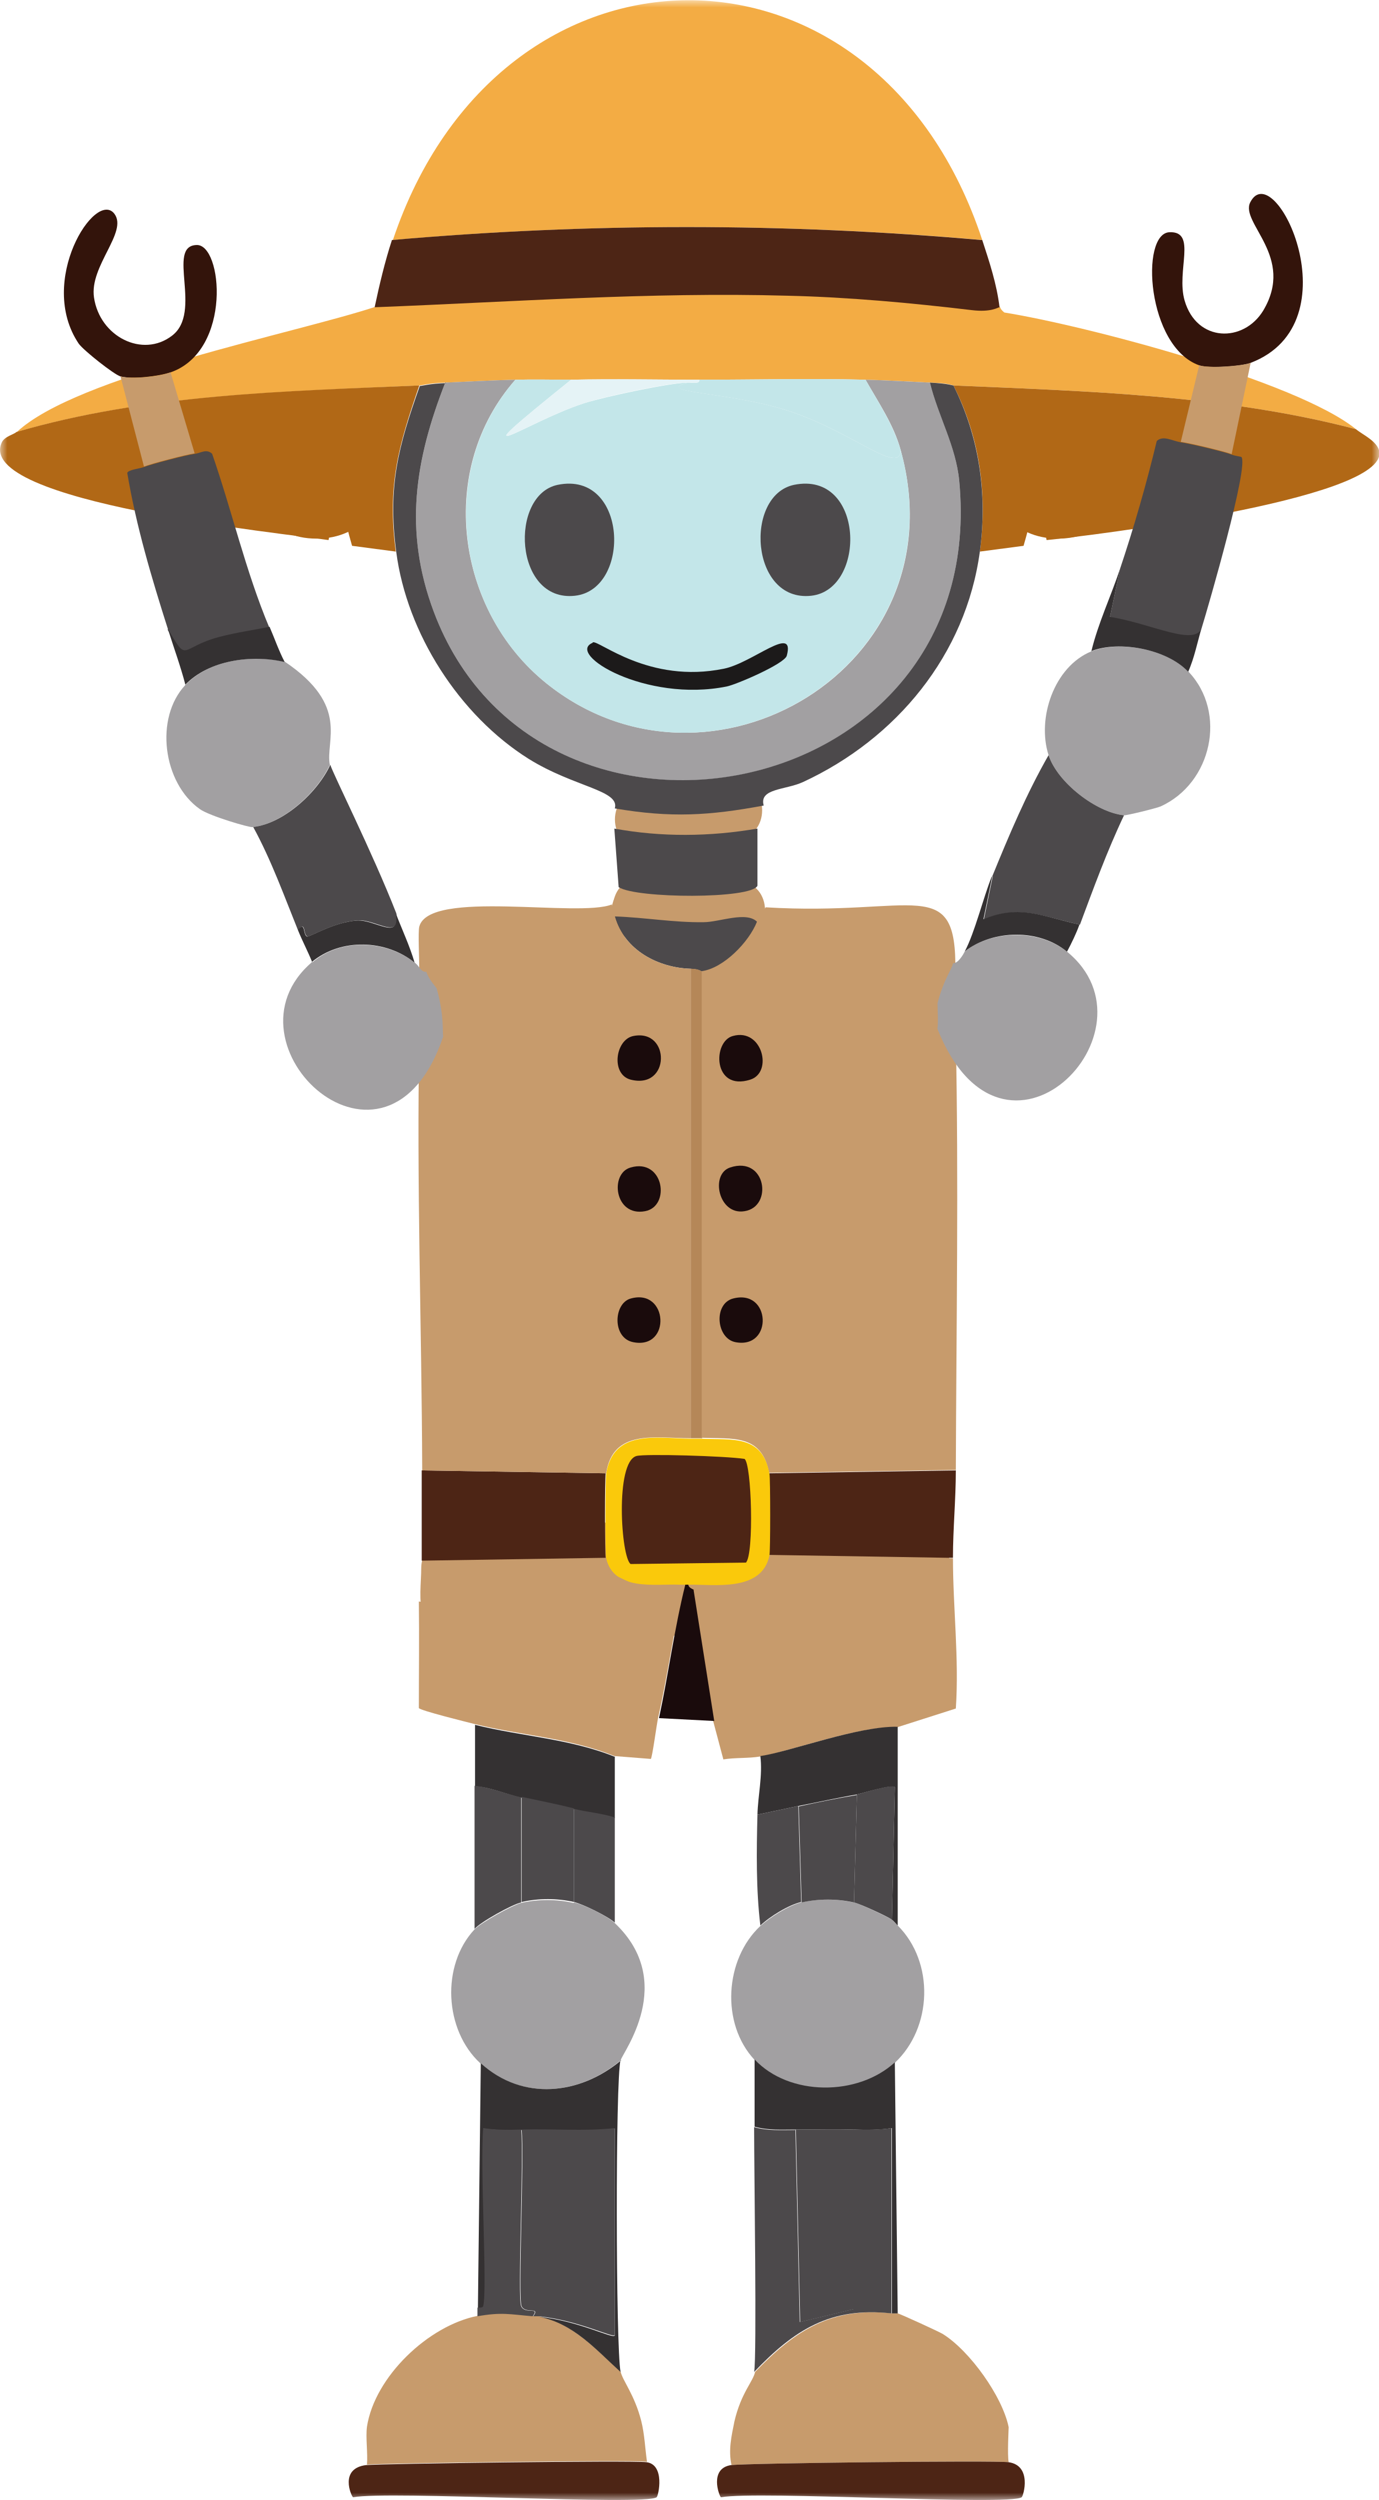 <svg width="96" height="174" viewBox="0 0 96 174" fill="none" xmlns="http://www.w3.org/2000/svg">
<g clip-path="url(#clip0_88_337)">
<mask id="mask0_88_337" style="mask-type:luminance" maskUnits="userSpaceOnUse" x="0" y="0" width="96" height="174">
<path d="M96 0H0V174H96V0Z" fill="white"/>
</mask>
<g mask="url(#mask0_88_337)">
<path d="M49.02 61.508C47.883 61.809 46.779 61.942 45.576 61.942C43.001 61.942 43.001 65.918 45.576 65.951C47.08 65.951 48.618 65.784 50.09 65.383C52.598 64.715 51.528 60.84 49.02 61.508Z" fill="#C79B6C"/>
<path d="M51.327 65.35C53.902 65.35 53.902 61.341 51.327 61.341C48.752 61.341 48.752 65.35 51.327 65.35Z" fill="#C79B6C"/>
<path d="M44.506 65.451C47.081 65.451 47.081 61.441 44.506 61.441C41.931 61.441 41.931 65.451 44.506 65.451Z" fill="#C79B6C"/>
<path d="M44.606 65.15C47.181 65.15 47.181 61.14 44.606 61.14C42.031 61.14 42.031 65.15 44.606 65.15Z" fill="#C79B6C"/>
<path d="M51.126 58.401C53.701 58.401 53.701 54.392 51.126 54.392C48.552 54.392 48.552 58.401 51.126 58.401Z" fill="#C79B6C"/>
<path d="M46.545 59.002C47.749 59.136 48.953 59.136 50.157 59.002C51.227 58.869 52.163 58.167 52.163 56.998C52.163 56.029 51.227 54.859 50.157 54.993C48.953 55.16 47.749 55.16 46.545 54.993C45.475 54.859 44.539 55.995 44.539 56.998C44.539 58.201 45.475 58.869 46.545 59.002Z" fill="#C79B6C"/>
<path d="M44.74 59.036C47.314 59.036 47.314 55.026 44.74 55.026C42.165 55.026 42.165 59.036 44.74 59.036Z" fill="#C79B6C"/>
<path d="M66.106 111.356L65.805 108.282L61.86 108.817L62.228 110.721C62.662 112.96 66.24 112.425 66.173 110.187V108.917C66.073 107.48 64.434 106.311 63.097 107.18C61.325 108.382 59.586 109.418 57.714 110.421L60.656 112.692L61.592 110.02C62.696 107.714 59.452 105.743 58.115 107.982L55.941 111.156C54.336 113.16 56.777 115.666 58.783 113.995C60.656 112.392 62.194 110.855 63.364 108.717C64.134 107.347 62.83 105.075 61.091 105.776L50.792 109.986L52.731 113.327L55.306 110.688C56.71 109.251 55.306 106.812 53.367 107.347C50.09 108.215 47.013 109.418 43.87 110.688L45.81 114.029L48.251 111.289C49.588 109.786 48.284 107.514 46.311 107.948C45.174 108.215 42.232 109.318 41.028 109.084L42.499 111.022C42.666 110.086 42.901 109.184 43.202 108.249C43.77 106.211 41.295 105.041 39.858 106.311C38.855 107.18 37.818 108.048 36.781 108.884L39.523 109.619C39.724 110.053 39.59 106.812 39.523 106.478C39.289 105.71 38.453 104.941 37.584 105.008C35.344 105.209 34.541 106.946 33.538 108.817L37.216 110.354L37.684 108.082C38.086 106.211 35.778 104.574 34.34 106.144C33.805 106.712 31.599 109.752 30.829 110.02L33.304 111.423V109.118C33.371 106.545 29.358 106.545 29.325 109.118C29.325 110.153 29.124 111.423 29.459 112.492C29.759 113.461 30.863 114.263 31.933 113.895C34.106 113.127 35.678 110.588 37.216 108.984L33.872 107.046L33.404 109.318C32.969 111.456 35.946 112.96 37.082 110.855C37.684 110.32 37.885 109.719 37.651 109.017L35.711 107.547C36.246 109.385 35.41 110.02 36.146 111.623C36.614 112.659 38.019 112.793 38.888 112.358C40.326 111.657 41.563 110.22 42.8 109.184L39.456 107.247C39.122 108.516 38.587 109.752 38.62 111.055C38.62 111.857 39.222 112.826 40.092 112.993C42.533 113.394 45.141 112.358 47.515 111.857L45.576 108.516L43.135 111.256C41.931 112.592 43.068 115.432 45.074 114.597C48.184 113.294 51.293 112.124 54.57 111.256L52.631 107.915L50.056 110.554C48.752 111.857 50.056 114.697 51.996 113.895L62.294 109.685L60.021 106.745C58.917 108.75 57.714 109.819 56.042 111.222L58.884 114.062C60.255 112.392 60.556 111.957 61.659 110.086L58.182 108.048C57.413 109.652 57.245 109.986 56.844 111.69C56.443 113.394 58.248 114.764 59.787 113.962C61.659 112.96 63.431 111.924 65.17 110.721L62.161 108.984V110.253C63.532 110.086 64.836 109.886 66.14 109.719L65.772 107.815C65.337 105.609 61.592 106.077 61.826 108.349L62.127 111.423C62.395 113.962 66.407 113.995 66.14 111.423L66.106 111.356Z" fill="#C79B6C"/>
<path d="M68.38 16.705C54.704 15.502 40.995 15.502 27.352 16.705C34.775 -5.446 61.024 -5.646 68.38 16.705Z" fill="#F3AC44"/>
<path d="M69.618 21.349C69.618 21.349 69.618 21.516 69.919 21.75C75.536 22.652 90.215 26.494 94.395 29.869C85.267 27.496 75.77 27.229 66.374 26.828C66.307 26.828 66.107 26.661 64.736 26.628C63.264 26.561 61.76 26.461 60.255 26.427C56.41 26.327 52.531 26.427 48.686 26.427C45.71 26.427 42.734 26.36 39.758 26.427C38.487 26.427 37.183 26.394 35.912 26.427C34.307 26.461 32.669 26.561 31.03 26.628C29.86 26.661 29.358 26.828 29.191 26.828C19.795 27.263 10.199 27.43 1.17 30.069C5.35 26.16 20.464 23.22 26.148 21.349C35.678 20.982 45.275 20.246 54.905 20.547C59.152 20.681 63.498 21.048 67.712 21.549C69.049 21.716 69.551 21.316 69.651 21.349H69.618Z" fill="#F3AC44"/>
<path d="M94.395 29.869C94.863 30.27 96.067 30.771 96.033 31.606C95.799 34.813 76.004 37.286 72.861 37.587C72.493 36.35 74.399 30.537 74.299 30.169C73.998 29.267 72.159 29.301 71.858 30.169C71.657 30.737 73.229 31.205 71.256 37.987L68.213 38.388C68.748 34.379 68.213 30.437 66.374 26.828C75.77 27.229 85.3 27.497 94.395 29.869Z" fill="#B16816"/>
<path d="M29.191 26.828C27.72 31.072 26.951 33.811 27.553 38.388L24.51 37.987C22.47 30.904 24.142 31.005 24.109 30.57C24.042 29.768 22.604 29.401 21.969 29.668C20.765 30.136 23.34 35.715 22.872 37.587C19.996 37.152 -1.873 34.947 0.134 30.771C0.334 30.37 0.97 30.236 1.137 30.069C10.165 27.43 19.795 27.229 29.158 26.828H29.191Z" fill="#B16816"/>
<path d="M68.38 16.705C68.882 18.242 69.383 19.745 69.584 21.383C69.484 21.383 69.016 21.75 67.645 21.583C63.432 21.082 59.085 20.681 54.838 20.581C45.241 20.313 35.611 21.015 26.081 21.383C26.416 19.812 26.784 18.242 27.285 16.705C40.961 15.502 54.671 15.502 68.314 16.705H68.38Z" fill="#4D2515"/>
<path d="M66.341 108.449C66.341 111.891 66.775 115.432 66.541 118.907L62.462 120.21C59.753 120.109 54.972 121.914 52.899 122.248C52.13 122.381 51.16 122.315 50.357 122.448L49.655 119.809L48.217 110.688C48.217 110.688 48.886 111.089 48.919 111.089C49.755 111.222 65.103 111.59 65.772 111.089C66.04 110.922 65.772 108.917 65.873 108.449H66.274H66.341Z" fill="#C79B6C"/>
<path d="M47.649 110.253C46.913 113.327 46.512 116.501 45.81 119.575C45.709 120.043 45.408 122.315 45.308 122.415L42.767 122.214C39.657 120.945 36.213 120.778 33.003 119.976C32.468 119.842 29.225 119.04 29.158 118.873C29.158 116.401 29.191 113.929 29.158 111.456C29.693 111.59 29.526 111.089 29.659 111.055C31.097 110.721 41.329 111.289 44.706 111.055C45.408 110.988 47.314 110.988 47.248 110.253C47.381 110.253 47.515 110.253 47.649 110.253Z" fill="#C79B6C"/>
<path d="M37.116 161.204C37.116 161.204 37.384 161.204 37.517 161.204C39.925 161.705 41.463 163.509 43.202 165.046C43.336 165.681 44.172 166.65 44.64 168.487C44.874 169.423 44.907 170.392 45.041 171.327C44.071 171.194 26.516 171.427 25.547 171.528C25.613 170.726 25.446 169.657 25.547 168.888C26.082 165.414 29.827 161.839 33.271 161.171C34.943 160.87 35.578 161.037 37.116 161.171V161.204Z" fill="#C79B6C"/>
<path d="M62.094 161.003C62.362 161.003 62.462 161.003 62.495 161.003C62.663 161.037 65.371 162.273 65.639 162.44C67.511 163.609 69.785 166.783 70.219 168.922C70.219 169.055 70.119 170.826 70.219 171.361C69.25 171.227 51.862 171.427 50.926 171.561C50.692 170.525 50.926 169.523 51.127 168.521C51.595 166.516 52.431 165.748 52.564 165.079C55.373 162.173 57.881 160.536 62.128 161.003H62.094Z" fill="#C79B6C"/>
<path d="M59.453 132.404C59.82 132.471 61.86 133.44 62.094 133.607C62.094 133.607 62.395 133.908 62.495 134.008C65.07 136.581 64.903 141.124 62.295 143.563C59.72 145.935 54.938 145.935 52.531 143.363C50.157 140.824 50.458 136.347 52.932 134.041C53.601 133.44 54.905 132.605 55.774 132.404C56.945 132.137 58.249 132.137 59.419 132.404H59.453Z" fill="#A2A0A2"/>
<path d="M39.958 132.404C40.627 132.538 42.332 133.373 42.8 133.841C47.147 137.95 43.335 142.862 43.202 143.396C40.359 145.802 36.347 146.236 33.438 143.597C30.93 141.291 30.696 136.781 33.036 134.275C33.438 133.841 35.645 132.605 36.28 132.438C37.45 132.17 38.754 132.17 39.925 132.438L39.958 132.404Z" fill="#A2A0A2"/>
<path d="M42.165 102.536C42.098 102.97 42.098 108.149 42.165 108.416L29.358 108.616C29.358 106.512 29.358 104.407 29.358 102.335L42.165 102.536Z" fill="#4D2515"/>
<path d="M66.541 102.335C66.541 104.373 66.34 106.411 66.34 108.416H65.939L53.534 108.215C53.601 107.915 53.601 102.903 53.534 102.536L66.541 102.335Z" fill="#4D2515"/>
<path d="M43.202 143.363C42.834 144.733 42.867 163.409 43.202 165.079C41.463 163.509 39.925 161.705 37.517 161.237C40.359 161.538 42.667 162.808 42.8 162.54V148.141C40.66 148.374 38.453 148.174 36.313 148.241C35.444 148.241 34.541 148.274 33.672 148.141C33.438 150.88 33.973 159.266 33.672 160.536C33.638 160.703 33.404 160.636 33.27 160.636L33.471 143.597C36.38 146.236 40.359 145.802 43.235 143.396L43.202 143.363Z" fill="#343132"/>
<path d="M62.495 120.21V134.008C62.495 134.008 62.127 133.607 62.094 133.607L62.295 124.386C62.161 124.152 59.987 124.82 59.653 124.887C58.282 125.121 56.945 125.422 55.574 125.689C54.637 125.889 53.668 126.09 52.731 126.29C52.765 124.954 53.099 123.584 52.932 122.214C55.005 121.914 59.753 120.109 62.495 120.176V120.21Z" fill="#343132"/>
<path d="M42.8 122.248V126.524C41.864 126.223 40.894 126.157 39.958 125.923C38.721 125.622 37.517 125.388 36.313 125.121C35.243 124.887 34.173 124.386 33.07 124.319V120.043C36.28 120.844 39.724 121.012 42.834 122.281L42.8 122.248Z" fill="#343132"/>
<path d="M62.295 143.563L62.495 161.003C62.495 161.003 62.361 161.003 62.094 161.003V148.107C61.225 148.241 60.322 148.241 59.453 148.207C58.115 148.174 56.744 148.207 55.373 148.207C54.403 148.207 53.467 148.274 52.531 148.007V143.329C54.938 145.902 59.72 145.902 62.295 143.53V143.563Z" fill="#343132"/>
<path d="M36.28 148.207C36.481 149.945 36.013 159.934 36.28 160.502C36.548 161.104 37.618 160.502 37.083 161.204C35.511 161.07 34.909 160.903 33.237 161.204V160.603C33.237 160.603 33.605 160.636 33.639 160.502C33.94 159.266 33.404 150.847 33.639 148.107C34.508 148.241 35.411 148.241 36.28 148.207Z" fill="#4C494B"/>
<path d="M36.28 125.088V132.404C35.645 132.538 33.438 133.774 33.037 134.242V124.286C34.14 124.386 35.21 124.854 36.28 125.088Z" fill="#4C494B"/>
<path d="M52.731 64.181C52.163 65.618 50.391 67.422 48.886 67.622C48.819 67.622 48.719 67.455 48.084 67.422C45.843 67.355 43.469 66.152 42.8 63.78C44.873 63.847 46.913 64.214 48.986 64.181C50.09 64.181 51.996 63.379 52.731 64.181Z" fill="#4C494B"/>
<path d="M42.801 63.78C43.469 66.152 45.843 67.355 48.084 67.422V100.097C45.609 100.097 42.667 99.428 42.199 102.536L29.392 102.335C29.359 92.346 28.991 82.289 29.191 72.299C29.191 71.798 29.559 71.063 29.593 69.359C29.593 69.259 29.191 67.99 29.191 67.622C29.191 66.787 29.091 64.816 29.191 64.481C29.894 61.876 40.259 63.88 42.6 62.945C42.633 63.212 42.734 63.479 42.801 63.746V63.78Z" fill="#C79B6C"/>
<path d="M48.886 67.622V100.097C48.618 100.097 48.351 100.097 48.084 100.097V67.422C48.719 67.422 48.819 67.622 48.886 67.622Z" fill="#B58758"/>
<path d="M44.105 72.099C46.679 71.598 46.679 75.841 43.904 75.139C42.5 74.772 42.834 72.333 44.105 72.099Z" fill="#1A0B0C"/>
<path d="M43.904 90.374C46.512 89.639 46.746 93.916 44.105 93.415C42.6 93.147 42.7 90.708 43.904 90.374Z" fill="#1A0B0C"/>
<path d="M43.904 81.253C46.211 80.585 46.713 83.96 44.907 84.294C42.767 84.695 42.433 81.654 43.904 81.253Z" fill="#1A0B0C"/>
<path d="M66.541 67.622C66.541 67.923 66.073 68.959 66.14 70.963C66.14 71.03 66.541 71.798 66.541 72.266C66.742 82.256 66.575 92.312 66.541 102.302L53.534 102.502C53.032 99.763 50.959 100.164 48.852 100.063V67.589C50.357 67.388 52.129 65.584 52.698 64.147C52.898 63.68 53.3 63.179 53.3 63.145C63.766 63.78 66.608 60.74 66.508 67.622H66.541Z" fill="#C79B6C"/>
<path d="M51.026 72.099C53.066 71.531 53.835 74.638 52.23 75.139C49.622 75.975 49.588 72.467 51.026 72.099Z" fill="#1A0B0C"/>
<path d="M51.026 90.374C53.668 89.673 53.835 93.882 51.227 93.415C49.856 93.181 49.655 90.742 51.026 90.374Z" fill="#1A0B0C"/>
<path d="M50.825 81.254C53.333 80.418 53.835 83.993 51.828 84.294C50.023 84.595 49.421 81.721 50.825 81.254Z" fill="#1A0B0C"/>
<path d="M35.879 26.427C30.395 32.642 31.699 42.431 38.019 47.543C49.388 56.697 66.909 46.407 62.696 31.305C62.228 29.568 61.124 27.964 60.255 26.427C61.726 26.461 63.231 26.561 64.735 26.628C65.304 28.9 66.541 31.038 66.775 33.444C68.949 56.163 37.484 62.009 30.194 42.565C28.088 36.985 28.89 32.007 30.997 26.628C32.602 26.561 34.274 26.461 35.879 26.427Z" fill="#A2A0A2"/>
<path d="M30.997 26.628C28.89 32.007 28.088 36.952 30.194 42.565C37.484 62.009 68.949 56.129 66.775 33.444C66.541 31.038 65.304 28.933 64.736 26.628C66.073 26.695 66.274 26.828 66.374 26.828C68.18 30.437 68.748 34.379 68.213 38.388C67.243 45.571 62.395 51.418 55.908 54.425C54.671 54.993 52.832 54.859 53.166 56.062C49.388 56.764 46.713 56.931 42.8 56.263C43.168 54.993 39.992 54.793 36.815 52.821C31.966 49.781 28.322 44.068 27.586 38.422C26.984 33.844 27.72 31.105 29.225 26.862C29.392 26.862 29.893 26.695 31.064 26.661L30.997 26.628Z" fill="#4C494B"/>
<path d="M60.255 26.427C61.124 27.964 62.194 29.568 62.696 31.305C62.696 33.21 59.118 29.835 54.47 28.465C50.591 27.296 45.408 27.296 47.883 26.628C48.318 26.628 48.719 26.728 48.685 26.427C52.531 26.427 56.41 26.327 60.255 26.427Z" fill="#C3E6E9"/>
<path d="M25.513 171.561C26.483 171.461 44.038 171.227 45.008 171.361C46.312 171.528 45.843 173.699 45.71 173.8C44.84 174.401 27.152 173.332 24.577 173.8C24.443 173.699 23.607 171.795 25.48 171.561H25.513Z" fill="#4D2515"/>
<path d="M50.926 171.561C51.895 171.427 69.283 171.227 70.219 171.361C71.858 171.594 71.256 173.699 71.122 173.8C70.253 174.401 52.765 173.332 50.19 173.8C50.056 173.699 49.354 171.795 50.892 171.561H50.926Z" fill="#4D2515"/>
<path d="M48.284 110.654L49.722 119.775L45.877 119.575C46.545 116.468 46.947 113.327 47.716 110.253C47.782 110.253 47.849 110.253 47.916 110.253C47.916 110.487 48.15 110.554 48.318 110.654H48.284Z" fill="#1A0B0C"/>
<path d="M37.517 161.204C37.517 161.204 37.25 161.204 37.116 161.204C37.651 160.502 36.581 161.07 36.313 160.502C36.046 159.934 36.514 149.978 36.313 148.207C38.487 148.141 40.66 148.341 42.8 148.107V162.507C42.667 162.741 40.359 161.505 37.517 161.204Z" fill="#4C494B"/>
<path d="M55.373 148.207L55.674 161.605L59.419 160.703V148.207C60.289 148.207 61.191 148.241 62.061 148.107V161.003C57.814 160.536 55.306 162.139 52.498 165.079C52.698 164.01 52.498 151.248 52.498 148.04C53.434 148.308 54.37 148.241 55.34 148.241L55.373 148.207Z" fill="#4C494B"/>
<path d="M59.653 124.887L59.452 132.404C58.282 132.137 56.978 132.137 55.807 132.404L55.607 125.722C56.978 125.422 58.282 125.154 59.686 124.92L59.653 124.887Z" fill="#4C494B"/>
<path d="M62.094 133.607C61.86 133.407 59.82 132.471 59.453 132.404L59.653 124.887C59.988 124.82 62.161 124.119 62.295 124.386L62.094 133.607Z" fill="#4C494B"/>
<path d="M55.574 125.689L55.774 132.371C54.905 132.571 53.601 133.373 52.932 134.008C52.631 131.502 52.664 128.829 52.731 126.29C53.667 126.09 54.637 125.889 55.574 125.689Z" fill="#4C494B"/>
<path d="M39.958 125.889V132.371C38.788 132.104 37.484 132.104 36.313 132.371V125.054C37.551 125.321 38.754 125.555 39.958 125.856V125.889Z" fill="#4C494B"/>
<path d="M42.8 126.491V133.808C42.332 133.373 40.627 132.538 39.958 132.371V125.889C40.894 126.123 41.897 126.19 42.8 126.491Z" fill="#4C494B"/>
<path d="M52.731 57.699V61.642C52.33 62.577 44.305 62.544 43.068 61.742L42.767 57.666C46.044 58.267 49.421 58.234 52.731 57.666V57.699Z" fill="#4C494B"/>
<path d="M59.452 148.207V160.703L55.707 161.605L55.406 148.207C56.744 148.207 58.115 148.174 59.486 148.207H59.452Z" fill="#4C494B"/>
<path d="M39.758 26.427C31.331 33.21 36.547 29.401 40.66 28.064C42.031 27.63 46.512 26.661 47.883 26.628C45.442 27.296 50.625 27.296 54.47 28.465C59.118 29.835 62.696 33.21 62.696 31.305C66.876 46.407 49.354 56.697 38.019 47.543C31.699 42.464 30.428 32.642 35.879 26.427C37.149 26.394 38.453 26.427 39.724 26.427H39.758Z" fill="#C3E6E9"/>
<path d="M48.685 26.427C48.685 26.728 48.318 26.628 47.883 26.628C46.512 26.628 42.065 27.597 40.66 28.064C36.514 29.401 31.331 33.21 39.758 26.427C42.734 26.361 45.709 26.427 48.685 26.427Z" fill="#E5F3F6"/>
<path d="M55.273 33.744C60.188 32.742 60.355 41.028 56.476 41.462C52.23 41.93 51.795 34.479 55.273 33.744Z" fill="#4C494B"/>
<path d="M38.821 33.744C43.703 32.742 43.971 41.028 40.025 41.462C35.779 41.93 35.444 34.446 38.821 33.744Z" fill="#4C494B"/>
<path d="M41.262 44.703C41.697 44.536 45.174 47.609 50.391 46.54C52.397 46.139 55.373 43.4 54.771 45.638C54.604 46.206 51.26 47.643 50.591 47.777C44.94 48.913 39.356 45.505 41.262 44.736V44.703Z" fill="#1C1A1A"/>
<path d="M48.084 100.13C48.351 100.13 48.619 100.13 48.886 100.13C50.993 100.23 53.066 99.829 53.567 102.569C53.634 102.937 53.634 107.948 53.567 108.249C53.032 110.821 49.722 110.253 47.883 110.287C47.816 110.287 47.749 110.287 47.682 110.287C47.549 110.287 47.415 110.287 47.281 110.287C45.609 110.22 42.733 110.755 42.199 108.449C42.132 108.149 42.132 103.003 42.199 102.569C42.7 99.462 45.643 100.097 48.084 100.13Z" fill="#FAC90B"/>
<path d="M44.305 101.333C44.874 101.166 50.525 101.333 51.829 101.533C52.33 101.868 52.498 108.182 51.929 108.75L43.904 108.85C43.235 108.416 42.801 101.767 44.305 101.333Z" fill="#4D2515"/>
<path d="M22.035 37.486C28.489 37.486 28.489 27.463 22.035 27.463C15.582 27.463 15.582 37.486 22.035 37.486Z" fill="#B16816"/>
<path d="M73.663 37.486C80.117 37.486 80.117 27.463 73.663 27.463C67.21 27.463 67.21 37.486 73.663 37.486Z" fill="#B16816"/>
<path d="M34.675 114.563L35.979 114.329C37.55 114.062 39.256 113.561 40.56 112.592C41.195 112.124 42.132 111.222 41.329 110.454L39.891 109.051L32.267 113.026C32.769 113.026 33.237 113.127 33.739 113.227L32.869 113.06C33.638 113.227 34.407 113.461 35.109 113.762C35.444 113.929 35.778 114.096 36.113 114.229C36.715 114.497 37.316 114.597 37.985 114.73C38.554 114.797 39.089 114.764 39.657 114.73C40.292 114.697 40.928 114.563 41.563 114.396C42.198 114.229 42.8 114.029 43.402 113.728C43.937 113.528 44.405 113.26 44.873 112.926L45.542 112.358C45.877 112.058 46.01 111.69 45.943 111.256C45.676 110.554 44.84 110.454 44.171 110.32H44.071C44.372 110.354 44.639 110.42 44.94 110.487C43.971 110.287 43.135 109.719 42.198 109.385C40.995 108.984 39.724 108.717 38.453 108.65C37.45 108.583 36.514 108.65 35.544 108.884C34.508 109.118 33.438 109.418 32.501 109.919C31.933 110.22 31.364 110.588 30.93 111.055C30.662 111.289 30.529 111.556 30.529 111.891C30.462 112.191 30.529 112.425 30.829 112.626L32.267 114.029L37.617 110.153L36.313 110.387C35.076 110.588 33.739 110.988 32.635 111.59C32.167 111.79 31.766 112.091 31.398 112.425C31.097 112.659 30.863 112.926 30.696 113.294V113.828C30.829 114.229 31.13 114.497 31.565 114.597C32.568 114.897 33.705 114.831 34.675 114.664V114.563Z" fill="#C79B6C"/>
</g>
<path d="M12.909 47.669C14.563 45.926 17.568 45.523 19.852 46.068C24.383 49.134 22.63 51.559 22.962 53.233C22.081 55.154 19.709 57.325 17.595 57.565C17.401 57.616 14.595 56.793 13.917 56.314C11.337 54.5 10.742 49.959 12.909 47.669Z" fill="#A2A0A2"/>
<path d="M21.741 66.981C23.743 65.251 26.9 65.43 28.902 67.015C29.254 67.303 29.273 67.643 29.687 67.639C29.813 68.124 30.386 68.734 30.403 68.799C30.949 70.763 30.781 71.842 30.857 72.133C26.938 83.753 14.999 72.672 21.732 66.949L21.741 66.981Z" fill="#A2A0A2"/>
<path d="M11.697 43.807C10.56 40.237 9.479 36.616 8.859 32.911C8.938 32.684 9.749 32.611 9.999 32.511C10.565 32.294 12.927 31.679 13.526 31.592C13.964 31.547 14.358 31.203 14.767 31.58C16.143 35.537 17.108 39.774 18.743 43.664C17.561 43.903 16.428 44.06 15.263 44.363C12.448 45.096 13.076 46.314 11.665 43.816L11.697 43.807Z" fill="#4C494B"/>
<path d="M20.738 64.722C19.766 62.317 18.883 59.854 17.628 57.557C19.742 57.317 22.114 55.146 22.995 53.224C23.139 53.774 25.933 59.33 27.588 63.56C27.923 65.509 26.131 63.939 24.884 64.057C23.255 64.17 21.562 65.233 21.407 65.169C21.074 65.084 21.323 64.052 20.77 64.714L20.738 64.722Z" fill="#4C494B"/>
<path d="M11.874 25.912C11.049 26.195 9.17 26.409 8.389 26.197C7.942 26.072 5.809 24.384 5.48 23.917C2.551 19.57 6.65 13.152 7.965 14.881C8.918 16.152 6.215 18.512 6.544 20.705C6.944 23.433 9.926 24.934 11.971 23.366C14.137 21.732 11.554 17.122 13.678 17.052C15.486 16.961 16.174 24.378 11.906 25.904L11.874 25.912Z" fill="#33140B"/>
<path d="M10.023 32.47L8.389 26.197C9.17 26.408 11.058 26.228 11.874 25.912L13.55 31.551C12.951 31.638 10.589 32.253 10.023 32.47Z" fill="#C79B6C"/>
<path d="M12.909 47.669C12.564 46.343 12.098 45.084 11.688 43.775C13.123 46.232 12.471 45.056 15.286 44.322C16.451 44.019 17.617 43.853 18.766 43.623C19.115 44.43 19.407 45.286 19.82 46.076C17.536 45.532 14.531 45.934 12.877 47.677L12.909 47.669Z" fill="#343132"/>
<path d="M21.741 66.981C21.442 66.23 21.037 65.473 20.738 64.722C21.291 64.06 21.074 65.083 21.375 65.178C21.562 65.232 23.222 64.178 24.851 64.065C26.108 63.98 27.89 65.518 27.555 63.568C27.988 64.698 28.526 65.835 28.861 66.991C26.892 65.398 23.744 65.251 21.7 66.957L21.741 66.981Z" fill="#343132"/>
<path d="M72.997 52.556C72.171 49.986 73.38 46.394 75.973 45.334C77.953 44.539 81.268 45.2 82.75 46.759C85.435 49.605 84.36 54.5 80.807 56.119C80.573 56.235 78.38 56.773 78.249 56.741C76.334 56.555 73.606 54.455 72.997 52.556Z" fill="#A2A0A2"/>
<path d="M65.254 71.586C65.34 71.229 65.247 69.901 65.27 69.803C65.702 68.154 66.231 67.526 66.348 67.039C66.689 67.052 67.033 66.482 67.168 66.205C69.109 64.713 72.32 64.661 74.281 66.233C81.037 71.742 69.827 83.168 65.254 71.586Z" fill="#A2A0A2"/>
<path d="M77.981 39.563C78.96 36.637 79.809 33.681 80.529 30.692C80.971 30.283 81.567 30.667 82.192 30.783C82.858 30.874 85.296 31.461 85.736 31.636C85.955 31.723 86.191 31.745 86.418 31.8C86.967 32.379 84.135 42.144 83.663 43.68C83.254 45.093 80.149 43.418 77.266 42.965L77.973 39.596L77.981 39.563Z" fill="#4C494B"/>
<path d="M69.075 60.994C70.25 58.115 71.457 55.244 72.997 52.556C73.606 54.456 76.334 56.555 78.25 56.741C77.064 59.239 76.146 61.768 75.18 64.353C72.661 63.816 71.047 62.946 68.494 63.981L69.108 61.002L69.075 60.994Z" fill="#4C494B"/>
<path d="M83.482 25.424C79.837 24.134 79.36 16.253 81.411 16.162C83.357 16.08 81.865 18.849 82.468 20.918C83.313 23.836 86.574 23.865 87.94 21.616C90.185 17.861 86.312 15.52 87.037 14.08C88.726 10.775 94.339 22.469 87.065 25.254C86.418 25.511 84.149 25.652 83.482 25.424Z" fill="#33140B"/>
<path d="M82.2 30.751L83.482 25.424C84.149 25.652 86.427 25.479 87.065 25.255L85.744 31.604C85.272 31.421 82.866 30.842 82.2 30.751Z" fill="#C79B6C"/>
<path d="M75.973 45.335C76.45 43.353 77.35 41.473 77.981 39.563L77.273 42.933C80.156 43.386 83.261 45.061 83.67 43.647C83.355 44.671 83.162 45.759 82.717 46.751C81.268 45.2 77.921 44.532 75.941 45.327L75.973 45.335Z" fill="#343132"/>
<path d="M69.075 60.994L68.462 63.974C71.023 62.906 72.629 63.808 75.147 64.345C74.934 64.947 74.591 65.655 74.281 66.233C72.328 64.629 69.149 64.689 67.168 66.205C67.862 64.894 68.424 62.556 69.035 61.019L69.075 60.994Z" fill="#343132"/>
</g>
<defs>
<clipPath id="clip0_88_337">
<rect width="96" height="174" fill="white"/>
</clipPath>
</defs>
</svg>
